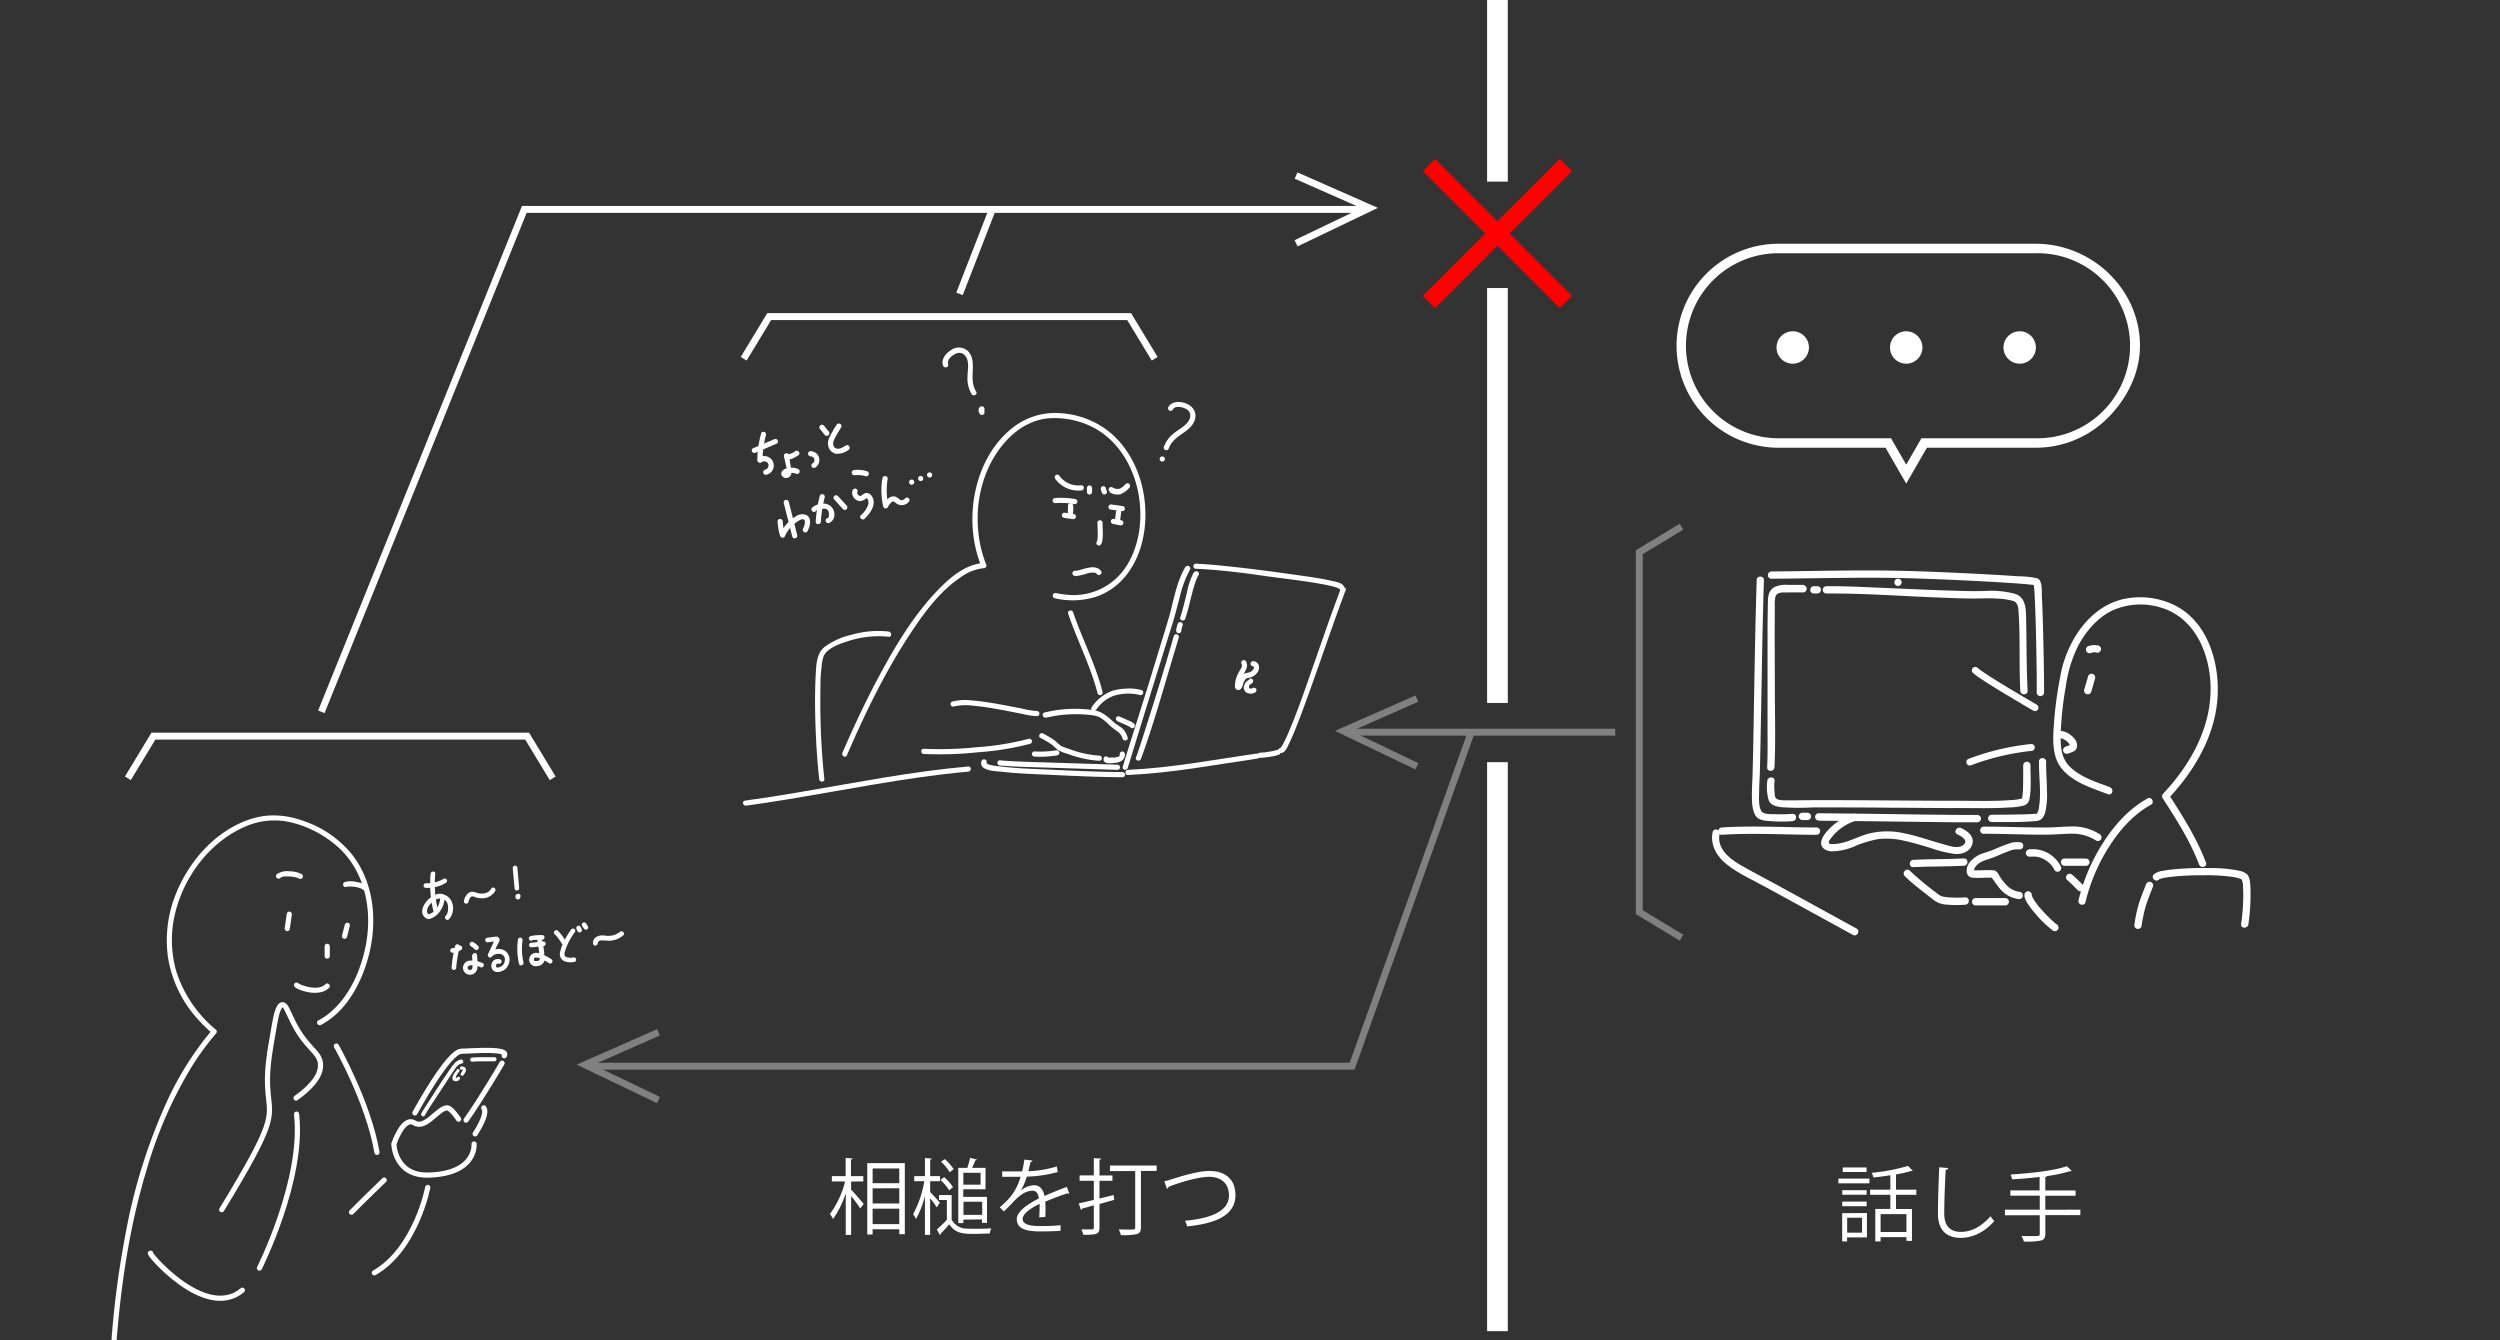 <svg id="aiz_one_way" xmlns="http://www.w3.org/2000/svg" viewBox="0 0 725 388.71"><rect x="0" y="0" width="725" height="388.71" fill="#333333" stroke="none"/><defs><style>.cls-1,.cls-2,.cls-3,.cls-5,.cls-6,.cls-7{fill:none;stroke-miterlimit:10;}.cls-1,.cls-3,.cls-5,.cls-6{stroke:#fff;}.cls-1,.cls-5,.cls-7{stroke-width:2px;}.cls-2{stroke:red;stroke-width:5px;}.cls-3{stroke-width:6px;}.cls-4{fill:#fff;}.cls-5,.cls-6{stroke-linecap:round;}.cls-6{stroke-width:1.5px;}.cls-7{stroke:gray;}</style></defs><polyline class="cls-1" points="37.08 225.71 44.49 213.48 152.87 213.48 160.28 225.71"/><polyline class="cls-1" points="215.67 104.04 223.07 91.81 327.45 91.81 334.86 104.04"/><polyline class="cls-1" points="93.19 206.43 152.05 60.73 394.9 60.73"/><line class="cls-1" x1="278.26" y1="85.22" x2="287.78" y2="60.73"/><polyline class="cls-1" points="375.86 70.55 397.2 60.32 375.86 50.91"/><line class="cls-2" x1="414.4" y1="47.86" x2="454.11" y2="87.57"/><line class="cls-2" x1="454.11" y1="47.86" x2="414.4" y2="87.57"/><line class="cls-3" x1="434.26" y1="203.86" x2="434.26" y2="83.53"/><line class="cls-3" x1="434.26" y1="386.04" x2="434.26" y2="221.03"/><line class="cls-3" x1="434.26" y1="52.67" x2="434.26"/><path class="cls-4" d="M590.37,73.44a26.83,26.83,0,1,1,0,53.65H557.21l-.79,1.38-3.62,6.27-3.62-6.27-.79-1.38H515.24a26.83,26.83,0,0,1,0-53.65h75.13m0-2.75H515.24a29.58,29.58,0,0,0,0,59.15H546.8l6,10.4,6-10.4h31.57a29.49,29.49,0,0,0,20.91-8.66c5.34-5.35,9.31-12.76,9.31-20.93,0-16.33-13.9-29.56-30.22-29.56Z"/><path class="cls-4" d="M519.89,103.4a2.64,2.64,0,1,1,2.64-2.63A2.63,2.63,0,0,1,519.89,103.4Z"/><path class="cls-4" d="M519.89,100.19a.58.58,0,1,1-.57.58.58.58,0,0,1,.57-.58m0-4.12a4.7,4.7,0,1,0,4.7,4.7,4.69,4.69,0,0,0-4.7-4.7Z"/><path class="cls-4" d="M552.8,103.4a2.64,2.64,0,1,1,2.64-2.63A2.63,2.63,0,0,1,552.8,103.4Z"/><path class="cls-4" d="M552.8,100.19a.58.58,0,1,1-.57.58.58.58,0,0,1,.57-.58m0-4.12a4.7,4.7,0,1,0,4.7,4.7,4.7,4.7,0,0,0-4.7-4.7Z"/><path class="cls-4" d="M585.71,103.4a2.64,2.64,0,1,1,2.64-2.63A2.64,2.64,0,0,1,585.71,103.4Z"/><path class="cls-4" d="M585.71,100.19a.58.58,0,1,1-.57.58.57.57,0,0,1,.57-.58m0-4.12a4.7,4.7,0,1,0,4.7,4.7,4.7,4.7,0,0,0-4.7-4.7Z"/><path class="cls-4" d="M246.82,342.65V345c.84.84,3.12,3.48,3.65,4.13l-1,1.32a40.55,40.55,0,0,0-2.64-3.6v11.28h-1.56V346a26.61,26.61,0,0,1-3.7,7.52,8.67,8.67,0,0,0-.88-1.47,27,27,0,0,0,4.39-9.43h-3.84v-1.54h4v-5.28l2,.15c0,.17-.15.26-.46.31v4.82h3.58v1.54Zm4.68-5.35h10.9v20.62h-1.61v-1.44h-7.73V358H251.5Zm9.29,1.56h-7.73v4.27h7.73Zm-7.73,5.76V349h7.73v-4.41Zm0,10.37h7.73v-4.47h-7.73Z"/><path class="cls-4" d="M269.74,345.7c.65.62,2.42,2.57,2.83,3.07l-.91,1.37a29.08,29.08,0,0,0-1.92-2.66v10.63h-1.51V346.83a26.83,26.83,0,0,1-2.59,6.67,6.63,6.63,0,0,0-.84-1.37,30.49,30.49,0,0,0,3.24-9.58h-2.91v-1.48h3.1v-5.24l2,.15c0,.14-.17.26-.48.31v4.78h2.86v1.48h-2.86Zm6.24.86v7.13a5,5,0,0,0,4.37,2.62c.62,0,1.44.05,2.35.05,1.66,0,3.55-.05,4.78-.15a6.83,6.83,0,0,0-.46,1.51c-1.08,0-2.66.1-4.15.1-3.43,0-5.74,0-7.58-2.78-.87,1-1.73,2-2.5,2.73a.41.41,0,0,1-.19.39l-.94-1.59a36.43,36.43,0,0,0,2.93-2.83V348h-2.28v-1.42Zm-2.18-5.18a13.87,13.87,0,0,1,2.57,2.9l-1.13.89a14.51,14.51,0,0,0-2.52-3Zm.21-5.23a14.88,14.88,0,0,1,2.55,2.9l-1.13.89a15.15,15.15,0,0,0-2.52-3.05Zm5.36,17.54v1H277.9v-16h2.62a25.26,25.26,0,0,0,.81-2.91l2,.51c-.07.14-.24.21-.5.24a22.42,22.42,0,0,1-.92,2.16h3.89v6.19h-6.45v2.21h6.88v7.54h-1.46v-1Zm5-13.58h-5v3.45h5Zm.46,8.4h-5.42v3.81h5.42Z"/><path class="cls-4" d="M310.11,346.13a.48.48,0,0,1-.14.05.54.54,0,0,1-.36-.15c-1.83.61-4.49,1.59-6.48,2.45,0,.55.07,1.18.07,1.87s0,1.64-.07,2.57l-1.76.1c.08-.86.12-2,.12-2.91,0-.35,0-.69,0-1-2.71,1.33-4.92,2.93-4.92,4.37s1.66,2.07,5,2.07a54.08,54.08,0,0,0,6-.24l0,1.61c-1.42.14-3.58.19-6.05.19-4.61,0-6.65-1.11-6.65-3.55,0-2.12,2.78-4.16,6.38-6-.14-1.51-.81-2.25-1.77-2.25-1.75,0-3.58,1-5.74,3.38-.67.75-1.61,1.68-2.64,2.62l-1.18-1.18c2.41-2.11,4.66-4.13,6.05-8.86l-1.34,0h-4v-1.56c1.46,0,3.17,0,4.15,0l1.64,0a30.89,30.89,0,0,0,.64-3.43l2.36.28c-.05.24-.24.39-.6.44-.17,1-.39,1.8-.6,2.66a32.8,32.8,0,0,0,8.25-1.39l.29,1.61a36.35,36.35,0,0,1-9,1.34,17.84,17.84,0,0,1-1.73,4.06h0a6.35,6.35,0,0,1,3.86-1.56c1.63,0,2.66,1.17,3,3.12,2-.92,4.56-1.9,6.48-2.64Z"/><path class="cls-4" d="M318.85,347.57c1.34-.34,2.73-.67,4.1-1l.17,1.39c-1.42.41-2.88.82-4.27,1.2V356c0,2-1,2.09-4.69,2.09a7.46,7.46,0,0,0-.55-1.56c1.39,0,2.69,0,3.08,0s.52-.15.52-.56v-6.45l-3.43,1a.4.4,0,0,1-.31.36l-.63-1.9c1.18-.26,2.72-.62,4.37-1v-5.55h-4.13v-1.56h4.13v-5l2.12.12c0,.19-.15.29-.48.33v4.56h3.76v1.56h-3.76ZM335.43,338v1.58h-4.56v16.3c0,1.2-.31,1.7-1.15,2a18.05,18.05,0,0,1-4.68.29,6.79,6.79,0,0,0-.6-1.64c1.1,0,2.13.05,2.93.05,1.7,0,1.84,0,1.84-.67V339.6h-7.32V338Z"/><path class="cls-4" d="M337.66,342.58c.55-.12,1.34-.34,2.47-.7,4.25-1.37,8-2.3,10.68-2.3,4,0,7.47,2,7.47,7,0,5.95-5.88,8.26-14,9.07a8.21,8.21,0,0,0-.63-1.63c7.42-.69,12.75-2.71,12.75-7.34,0-3.77-2.6-5.4-5.76-5.4-3.44,0-9.61,2-11.79,2.92a.67.67,0,0,1-.43.56Z"/><path class="cls-4" d="M533.13,343.17V341.8h9v1.37Zm8.28,8.61v7.06h-5.76V360h-1.42v-8.19Zm-.08-6.62v1.32h-7.08v-1.32Zm-7.08,4.63v-1.32h7.08v1.32Zm7.06-11.23v1.32H534.4v-1.32ZM540,353.15h-4.32v4.32H540Zm15.74-6.65h-5.9v4.11h4.63v9.24h-1.61v-1.08h-7.49V360h-1.53v-9.41h4.36V346.5h-5.88V345h5.88v-4.18c-1.63.26-3.33.48-4.92.65a5.19,5.19,0,0,0-.48-1.35,56.32,56.32,0,0,0,10.54-2l1.34,1.4a.37.37,0,0,1-.23.07.77.77,0,0,1-.25,0,34.84,34.84,0,0,1-4.36,1V345h5.9Zm-2.88,10.78v-5.19h-7.49v5.19Z"/><path class="cls-4" d="M565,338.73c0,.28-.26.45-.74.52-.19,2.79-.43,9.15-.43,12.7s1.77,5.3,4.8,5.3,5.9-1.46,8.64-4.56a9,9,0,0,0,1.08,1.42c-2.81,3.19-6.22,4.87-9.75,4.87-4.37,0-6.6-2.52-6.6-7.05,0-3,.22-10.47.39-13.42Z"/><path class="cls-4" d="M603.3,350.8v1.58H593.15v5.36c0,1.22-.36,1.7-1.22,2a19.19,19.19,0,0,1-5,.29,8.28,8.28,0,0,0-.7-1.61c1.15.05,2.26.05,3.1.05,2,0,2.2,0,2.2-.69v-5.36h-10.1V350.8h10.1v-4.06H583v-1.53h8.49v-3.89c-2.64.31-5.42.55-8,.69a4.87,4.87,0,0,0-.43-1.39c5.81-.38,12.79-1.15,16.34-2.42l1.4,1.37a.56.56,0,0,1-.29.07.7.7,0,0,1-.22,0,41.12,41.12,0,0,1-6.67,1.42c0,.17-.17.24-.48.29v3.89h8.78v1.53h-8.78v4.06Z"/><path class="cls-4" d="M509.44,168.21c-.4,12.64-.6,25.28-.82,37.92-.11,6.3-.2,12.59-.39,18.89-.06,1.95-.21,3.91-.18,5.87,0,1.79.08,3.94,1,5.54s3,1.59,4.54,1.71a42.2,42.2,0,0,0,6.26,0c1.35-.09,1.36-2.21,0-2.12a47.31,47.31,0,0,1-5.19.09c-1,0-3.27.11-3.88-.92-.86-1.46-.65-3.85-.63-5.46,0-2,.16-3.92.21-5.88.29-11.84.45-23.68.68-35.53q.19-10,.5-20.08c0-1.36-2.08-1.36-2.12,0Z"/><path class="cls-4" d="M513.79,167.83c13.94-.09,27.9-.54,41.84-.08,8.84.3,17.7.7,26.53,1.26,1.9.13,3.79.25,5.68.43l1.07.1.61.07.59.1c.22,0,.32.11.09,0l-.49-.63a28.76,28.76,0,0,1,.35,4c.14,2.43.21,4.86.29,7.3.15,5.24.24,10.47.3,15.71,0,1.61,0,3.21,0,4.82a1.07,1.07,0,0,0,2.13,0c0-5.84-.13-11.69-.27-17.53-.09-3.47-.18-6.94-.37-10.4-.07-1.38.27-4.76-1.37-5.27a26,26,0,0,0-5.57-.59c-3.45-.25-6.89-.44-10.34-.63-6.95-.36-13.91-.69-20.87-.89-13.41-.39-26.83,0-40.24.13a1.06,1.06,0,0,0,0,2.12Z"/><path class="cls-4" d="M591.32,221c-.08,4.3.68,8.72,0,13a4.51,4.51,0,0,1-.58,1.89c-.06.07-.11.11-.14.11l-.1,0-.27,0c-1.87.16-3.76.17-5.63.2q-3.5.08-7,.07a1.06,1.06,0,0,0,0,2.12c4.18,0,8.43.1,12.61-.27a2.9,2.9,0,0,0,1.8-.59,3.94,3.94,0,0,0,1.11-2,22.53,22.53,0,0,0,.48-6.56c0-2.69-.27-5.38-.22-8.07a1.06,1.06,0,0,0-2.12,0Z"/><path class="cls-4" d="M522.7,237.81h1.45a1.1,1.1,0,0,0,.75-.31.83.83,0,0,0,.22-.34.73.73,0,0,0,.09-.41,1.06,1.06,0,0,0-.31-.75,1.1,1.1,0,0,0-.75-.31H522.7a1.08,1.08,0,0,0-.75.31.74.74,0,0,0-.22.34.83.83,0,0,0-.1.41,1.11,1.11,0,0,0,.32.75,1.08,1.08,0,0,0,.75.31Z"/><path class="cls-4" d="M527.44,238c13.18.12,26.36.32,39.55.46,2.14,0,4.28,0,6.43,0a1.06,1.06,0,0,0,0-2.12c-11.56,0-23.12-.25-34.68-.38l-11.3-.12a1.06,1.06,0,0,0,0,2.12Z"/><path class="cls-4" d="M537.57,236a16.52,16.52,0,0,0-5.57,3c-1.43,1.17-3.26,2.94-3.77,4.78-.57,2,1.25,3.06,3,3.11a17.56,17.56,0,0,0,6.5-1.41,31,31,0,0,1,7.06-2.16,22.33,22.33,0,0,1,7.51.52c2.49.53,4.91,1.3,7.35,2a35.88,35.88,0,0,0,7.26,1.81c2.14.18,4.57-.74,5.1-3s-1.54-3.71-3.32-4.52c-1.23-.57-2.31,1.26-1.07,1.83s3.49,1.86,1.6,3.19c-1.54,1.09-4.06.1-5.67-.34-3.72-1-7.35-2.34-11.13-3.11a22.34,22.34,0,0,0-10.9.15c-3.31,1-6.55,2.94-10.08,2.92-.5,0-1,.08-1.07-.41s.5-1.11.77-1.46a13.92,13.92,0,0,1,7-4.85c1.3-.4.75-2.45-.56-2Z"/><path class="cls-4" d="M554.85,251.47c4.89-.26,9.8-.14,14.69-.4,1.36-.07,1.37-2.2,0-2.12-4.89.26-9.8.14-14.69.4-1.36.08-1.37,2.2,0,2.12Z"/><path class="cls-4" d="M552.38,254.08a54.59,54.59,0,0,0,4.77,4.08c1.28,1,2.52,2,3.83,3a7,7,0,0,0,3.85,1.2,32.41,32.41,0,0,0,5.12,0c1.35-.09,1.36-2.21,0-2.12a34.66,34.66,0,0,1-4.67,0,9.74,9.74,0,0,1-2.08-.29,4,4,0,0,1-1.32-.78,84.58,84.58,0,0,1-8-6.64c-1-1-2.48.55-1.5,1.5Z"/><path class="cls-4" d="M499.31,242.09c9.14-.6,18.33,0,27.47,0a1.06,1.06,0,0,0,0-2.12c-9.14,0-18.33-.6-27.47,0-1.36.09-1.37,2.22,0,2.12Z"/><path class="cls-4" d="M496.67,241.27c-.82,3.84,1.31,7.28,4.27,9.56,3.4,2.63,7.51,4.45,11.26,6.51l25.14,13.78c1.2.66,2.27-1.17,1.07-1.83L515.46,256.7c-3.66-2-7.38-3.92-11-6-3.08-1.82-6.64-4.8-5.78-8.82.29-1.34-1.76-1.91-2-.57Z"/><path class="cls-4" d="M611.86,228.27c-4-1.5-8.49-2.86-11.6-5.92-2.78-2.73-2.75-6.58-2.63-10.22a94.8,94.8,0,0,1,1.43-12.9,38.31,38.31,0,0,1,3.55-11.84c2.34-4.38,5.8-8.53,10.44-10.55a20,20,0,0,1,14-.52c9.41,3.05,13.61,12.87,14,22.11.49,12.09-5.65,23.15-13.73,31.72a1.08,1.08,0,0,0-.17,1.29c4,6.21,7.94,12.33,10.58,19.26.49,1.26,2.54.71,2-.57-2.71-7.11-6.7-13.38-10.8-19.76l-.16,1.28c7.82-8.3,14-18.87,14.37-30.52.33-9.73-3.21-21-12.48-25.6A22.65,22.65,0,0,0,616,173.69c-5.25,1.12-9.46,4.38-12.64,8.61a32.8,32.8,0,0,0-5.81,13.56,110.22,110.22,0,0,0-1.88,13.66c-.31,4.32-.74,9.55,2.08,13.18,3.24,4.16,8.84,5.83,13.57,7.62,1.28.49,1.83-1.57.56-2Z"/><path class="cls-4" d="M622.33,256.49c-.78,2-1.59,4-2.19,6a42,42,0,0,0-1.15,5.57,1.08,1.08,0,0,0,.74,1.3,1.07,1.07,0,0,0,1.31-.74,42.34,42.34,0,0,1,1.15-5.57c.6-2,1.41-4,2.19-6a1.06,1.06,0,0,0-.74-1.3,1.08,1.08,0,0,0-1.31.74Z"/><path class="cls-4" d="M626.08,255s-.17.06,0,0c.06,0,0,0,.23-.09a9.11,9.11,0,0,1,1.14-.3c1-.2,2.07-.32,3.11-.42,2.9-.28,5.82-.38,8.73-.37a53.39,53.39,0,0,1,8.1.48,11.16,11.16,0,0,1,2.39.58,2.17,2.17,0,0,1,.33.19c-.09-.07-.1-.14,0,0a6.29,6.29,0,0,1,.36,1.6,56,56,0,0,1-.56,11.34c-.14,1.36,2,1.35,2.13,0a60.45,60.45,0,0,0,.57-11.08c-.09-1.12-.18-2.58-1-3.42a5,5,0,0,0-2.29-1,39.73,39.73,0,0,0-8.36-.77,90.64,90.64,0,0,0-9.75.29,38.79,38.79,0,0,0-4.16.54,4.82,4.82,0,0,0-2.43,1c-1,.94.51,2.44,1.5,1.5Z"/><path class="cls-4" d="M622.82,231.53c-5.22,2.88-9.36,7.43-12.6,12.37a55,55,0,0,0-7.44,17.16c-.33,1.33,1.72,1.89,2,.56a53.5,53.5,0,0,1,7-16.32c3.08-4.78,7-9.17,12-11.93,1.2-.66.13-2.5-1.07-1.84Z"/><path class="cls-4" d="M599.46,255.19c1,.84,1.93,1.79,2.85,2.72l.27.27a1.07,1.07,0,0,0,1.5,0,1.09,1.09,0,0,0,0-1.5c-.75-.77-1.51-1.52-2.3-2.26l-.82-.73a1.15,1.15,0,0,0-.75-.31,1.06,1.06,0,0,0-1.06,1.06,1,1,0,0,0,.31.75Z"/><path class="cls-4" d="M587.05,259.53A5,5,0,0,0,588,262a25.12,25.12,0,0,0,2.13,2.82,32.77,32.77,0,0,0,5.25,5.08,1.06,1.06,0,0,0,1.45-.38,1.08,1.08,0,0,0-.38-1.45l-.15-.11c.09.07.09.07,0,0l-.27-.22-.57-.48c-.42-.38-.84-.77-1.24-1.16-.84-.83-1.65-1.69-2.42-2.58a19.61,19.61,0,0,1-1.85-2.42,9.49,9.49,0,0,1-.61-1.07c-.14-.27,0,.08,0-.08l-.06-.19a1.8,1.8,0,0,0-.06-.22c-.07-.17,0,.29,0,0a1.06,1.06,0,0,0-2.12,0Z"/><path class="cls-4" d="M586.16,244.33a6.54,6.54,0,0,0-3.73.36c-1.41.45-2.77,1.07-4.14,1.64-1.16.48-2.33.83-3.52,1.22a8.2,8.2,0,0,0-3.07,2,3.86,3.86,0,0,0-1.31,3.54c.3,1.19,1.06,1.45,2.16,1.49s2.16,0,3.24-.05c.5,0,1,0,1.51,0,.16,0,.33,0,.49,0s0-.09,0,0l.11,0a1.1,1.1,0,0,1-.4-.24c0,.16.6.91.68,1,.26.39.53.78.81,1.16a13.45,13.45,0,0,0,1.66,2,8.41,8.41,0,0,0,4.64,2.26,1.1,1.1,0,0,0,1.31-.74,1.07,1.07,0,0,0-.74-1.3,6.55,6.55,0,0,1-3.58-1.6,16.14,16.14,0,0,1-2.49-3.15,3.64,3.64,0,0,0-1-1.32,2.71,2.71,0,0,0-1.16-.24c-.92-.06-1.86,0-2.78,0a25.64,25.64,0,0,1-2.63,0c-.14,0-.15.06,0,0l-.11,0c-.12-.1.44.23.38.27s-.05-.15-.05-.16a2.37,2.37,0,0,1,.41-1.08c1.36-1.78,3.36-2,5.3-2.76,1.39-.56,2.75-1.19,4.16-1.7a6.34,6.34,0,0,1,3.3-.6,1.06,1.06,0,0,0,.56-2Z"/><path class="cls-4" d="M588.56,248.47a7.52,7.52,0,0,1,1.17-.06c.19,0,.38,0,.58,0l.41.06a7,7,0,0,1,2.06.73,6.59,6.59,0,0,1,1.71,1.26,6.45,6.45,0,0,1,1.29,1.82,1.06,1.06,0,0,0,1.45.38,1.08,1.08,0,0,0,.39-1.45,9.14,9.14,0,0,0-9.06-4.9,1.1,1.1,0,0,0-1.07,1.06,1.07,1.07,0,0,0,1.07,1.06Z"/><path class="cls-4" d="M572.84,262.57h8.78a1.07,1.07,0,0,0,0-2.13h-8.78a1.07,1.07,0,0,0,0,2.13Z"/><path class="cls-4" d="M598.72,251.09h6.18a1.06,1.06,0,1,0,0-2.12h-6.18a1.06,1.06,0,0,0,0,2.12Z"/><path class="cls-4" d="M523.09,169.62c-1.53,0-3.05,0-4.58,0a7.49,7.49,0,0,0-4,.67c-1.46.88-1.78,2.38-1.81,4-.06,2.81-.1,5.63-.11,8.44,0,9.79,0,19.58,0,29.37,0,3.47.06,7-.11,10.42-.07,1.37,2.05,1.37,2.12,0,.36-7.31.12-14.69.11-22,0-8.22-.11-16.46,0-24.68a8.79,8.79,0,0,1,.21-2.95c.51-1.17,2-1.08,3-1.08,1.68,0,3.37-.05,5.05,0a1.07,1.07,0,0,0,0-2.13Z"/><path class="cls-4" d="M512.52,226.46a13.86,13.86,0,0,0,.35,5.44c.5,1.65,2.29,2,3.8,2.19a72.05,72.05,0,0,0,8.94.06c7.63,0,15.26,0,22.9.09,6.32,0,12.65.12,19,.09,5.13,0,10.26.17,15.39-.18a18.45,18.45,0,0,0,3.77-.48,2.44,2.44,0,0,0,1.92-2.26c.54-3,.22-6.36.26-9.45a1.06,1.06,0,0,0-2.12,0c0,2.47,0,4.95-.07,7.41a19.68,19.68,0,0,1-.28,2.18c0,.15.13,0,0,0l-.27.08a14.84,14.84,0,0,1-2.82.39c-5,.38-10.12.21-15.18.2-12.69,0-25.39-.17-38.09-.18-3.14,0-6.29,0-9.43.06-.87,0-1.74,0-2.61,0s-2.19,0-2.85-.51c-.48-.38-.46-1.36-.51-2a14.79,14.79,0,0,1,0-3.12c.16-1.36-2-1.35-2.12,0Z"/><path class="cls-4" d="M526,172.11h1a.7.7,0,0,0,.4-.09.72.72,0,0,0,.35-.22.87.87,0,0,0,.22-.34.91.91,0,0,0,.09-.41l0-.28a1.11,1.11,0,0,0-.27-.47l-.22-.16a1,1,0,0,0-.53-.15h-1a1,1,0,0,0-.41.09.87.87,0,0,0-.34.22,1.16,1.16,0,0,0-.31.75l0,.29a1,1,0,0,0,.28.46l.21.17a1,1,0,0,0,.54.14Z"/><path class="cls-4" d="M529.6,172.12c10.43-.09,20.89.7,31.31,1.11,4.54.18,9.1.41,13.65.32a47,47,0,0,1,5.31.08,18.85,18.85,0,0,1,4,.66c1.32.43,1.44,2,1.52,3.2.51,7.59.11,15.23.49,22.83.07,1.36,2.2,1.37,2.13,0-.36-7-.27-14.14-.44-21.2-.06-2.77-.19-6.07-3.34-6.94a26.18,26.18,0,0,0-7.83-.83c-4,.18-7.92,0-11.88-.11-6.1-.21-12.19-.49-18.28-.75-5.52-.23-11.06-.54-16.59-.49a1.06,1.06,0,0,0,0,2.12Z"/><path class="cls-4" d="M550.42,169.93a1.06,1.06,0,0,0,0-2.12,1.06,1.06,0,0,0,0,2.12Z"/><path class="cls-4" d="M575.31,241.79c5.82,0,11.64.28,17.47.27,2.7,0,5.38-.24,8.08-.3a12.74,12.74,0,0,1,7,2,1.06,1.06,0,0,0,1.07-1.83,14.54,14.54,0,0,0-7-2.24c-2.82-.08-5.67.28-8.49.29-6.05,0-12.09-.25-18.13-.26a1.06,1.06,0,0,0,0,2.12Z"/><path class="cls-4" d="M605.53,196.21,604.42,200a1.06,1.06,0,0,0,2.05.57l1.11-3.83a1.06,1.06,0,1,0-2.05-.57Z"/><path class="cls-4" d="M597.39,214.09h.27c.11,0-.15,0-.14,0s.28,0,.41.09l.35.12c.18.07-.19-.09,0,0l.2.1a5.27,5.27,0,0,1,.72.43l.07.06-.09-.07.15.12c.11.1.22.19.32.3a3.07,3.07,0,0,1,.25.26l.11.13-.08-.1a.24.24,0,0,0,.06.08l.18.29a.54.54,0,0,0,.07.13c0,.08-.08-.14-.06-.14l0,.08a1.82,1.82,0,0,0,.07.25s0-.29,0-.11v.17c0,.16,0-.14,0-.13a.61.61,0,0,1,0,.13s.15-.26,0-.1.17-.21.07-.09,0,0-.05.05.19-.12.12-.09l-.15.09-.07,0,.12-.05c-.12,0-.23.08-.35.12-.29.09-.58.18-.87.3a1.18,1.18,0,0,0-.63.49,1.06,1.06,0,0,0,1.2,1.56,14,14,0,0,0,1.77-.67,1.89,1.89,0,0,0,.73-.78,2.38,2.38,0,0,0,.16-1.44,3.59,3.59,0,0,0-.91-1.68,6.38,6.38,0,0,0-1.61-1.32,5,5,0,0,0-2.4-.71,1.07,1.07,0,0,0-1.06,1.06,1.09,1.09,0,0,0,1.06,1.06Z"/><path class="cls-4" d="M606.26,189.39a4,4,0,0,1,.83-.2l-.28,0a4.7,4.7,0,0,1,1.06,0l-.28,0,.36.07a1.12,1.12,0,0,0,.82-.11,1.1,1.1,0,0,0,.49-.63,1.07,1.07,0,0,0-.74-1.31,5.2,5.2,0,0,0-2.82.14,1.16,1.16,0,0,0-.64.49,1.07,1.07,0,0,0-.1.82,1.05,1.05,0,0,0,.48.63,1.08,1.08,0,0,0,.82.11Z"/><path class="cls-5" d="M590.16,205.22s-15.45-8.91-17.33-10.82"/><path class="cls-5" d="M571.24,221a71.12,71.12,0,0,1,17.85-4.24"/><path class="cls-4" d="M318.27,151.62c0,1,.07,2,.07,3a14.81,14.81,0,0,1-.07,1.63,1.1,1.1,0,0,1,0,.18c0-.19,0,0,0,0s0,.21-.07.32-.06.17-.08.26.08-.14,0,0a1.05,1.05,0,0,0-.07.11.76.76,0,0,0,.27,1,.77.77,0,0,0,1-.27,3.51,3.51,0,0,0,.4-1.42,13.57,13.57,0,0,0,.09-1.69c0-1-.07-2.08-.07-3.12a.75.75,0,0,0-1.5,0Z"/><path class="cls-4" d="M311.74,167.09a16.19,16.19,0,0,0,3.62-.81,5.24,5.24,0,0,1,1.7-.23h.25l.22.06s.22.08.09,0a2,2,0,0,1,.32.18c-.11-.07.07.07.07.07a1.29,1.29,0,0,1,.16.17.75.75,0,0,0,1.06,0,.76.76,0,0,0,0-1.06c-1-1.13-2.52-1.06-3.83-.78-.68.14-1.34.35-2,.54-.3.08-.61.17-.93.23l-.23.05s-.24,0-.09,0l-.4,0a.75.75,0,0,0,0,1.5Z"/><path class="cls-4" d="M343.78,164.41c-2.68,4.43-3.43,10-4.87,14.9-1.22,4.16-2.54,8.3-3.79,12.46-2.14,7.1-4.39,14.16-6.61,21.24-1,3.1-1.95,6.19-2.9,9.3-.29.92,1.16,1.32,1.44.4q6.17-20.15,12.47-40.25c1-3,1.75-6.12,2.59-9.19a31.93,31.93,0,0,1,3-8.11.75.75,0,0,0-1.29-.75Z"/><path class="cls-4" d="M346.83,164.94c6.45.29,12.91,1.07,19.3,2,5.61.79,11.25,1.38,16.83,2.38,1.27.23,2.53.47,3.77.8a9.27,9.27,0,0,1,1.26.41c.62.27.27.36.36-.2-.15.94,1.3,1.35,1.44.39.25-1.6-2.41-2-3.49-2.25-2.92-.69-5.92-1.11-8.89-1.53-6.13-.87-12.27-1.72-18.42-2.4-4-.44-8.1-.89-12.16-1.07-1,0-1,1.46,0,1.5Z"/><path class="cls-4" d="M388.82,170.76c-2.74,7.17-5.2,14.45-7.75,21.69-2.38,6.79-4.68,13.65-7.52,20.26A34.47,34.47,0,0,1,372,215.9c-.15.26-.41.69-.52.84-.31.37-.27.1.14.18-.95-.19-1.35,1.26-.4,1.45,1.37.28,2.2-1.89,2.65-2.82,1.28-2.63,2.32-5.39,3.36-8.12,3-8,5.75-16,8.58-24.05,1.44-4.08,2.88-8.17,4.43-12.22.34-.9-1.11-1.29-1.45-.4Z"/><path class="cls-4" d="M284.66,220.71c-1,2.91,4.31,2.92,5.94,3.11,3.75.45,7.52.58,11.29.76,7.88.36,15.75.77,23.64.82a.75.75,0,0,0,0-1.5c-6.93-.05-13.85-.37-20.76-.69-3.17-.15-6.35-.25-9.52-.46-1.7-.12-3.39-.27-5.07-.48-.47-.06-4.35-.32-4.07-1.17s-1.15-1.31-1.45-.39Z"/><path class="cls-4" d="M327.12,224.75c12.67-.56,25.07-2.95,37.59-4.77,1-.14.55-1.58-.4-1.44-12.39,1.79-24.65,4.15-37.19,4.71-1,.05-1,1.55,0,1.5Z"/><path class="cls-4" d="M317.88,205.85a10.57,10.57,0,0,1,5.25-4.12,14.21,14.21,0,0,1,7.46-.17.75.75,0,0,0,.4-1.45,13.17,13.17,0,0,0-4.24-.42,16.72,16.72,0,0,0-4.22.65,12.44,12.44,0,0,0-5.94,4.75c-.57.79.73,1.54,1.29.76Z"/><path class="cls-4" d="M323.93,209.1c.89.4,1.8.77,2.69,1.18a8.22,8.22,0,0,1,.84.42,2.29,2.29,0,0,1,.29.18c.13.08-.15-.14,0,0a.81.81,0,0,1,.1.09.75.75,0,0,0,1.06,0,.77.77,0,0,0,0-1.06,4.42,4.42,0,0,0-1.47-.89c-.9-.42-1.82-.8-2.74-1.2a.76.76,0,0,0-1,.27.75.75,0,0,0,.27,1Z"/><path class="cls-4" d="M276.6,204.89a15.06,15.06,0,0,1,5.52-.24c2.55.21,5.07.63,7.58,1.08,2.28.41,4.54.87,6.81,1.31a23.75,23.75,0,0,0,4.18.65.75.75,0,0,0,0-1.5,24.82,24.82,0,0,1-4.35-.71c-2.37-.46-4.73-.94-7.11-1.35s-4.9-.81-7.37-1a15.61,15.61,0,0,0-5.66.31c-.92.29-.53,1.73.4,1.45Z"/><path class="cls-4" d="M303.39,208.13a36.75,36.75,0,0,1,13-.75,8.68,8.68,0,0,1,2.4.58,12.42,12.42,0,0,1,3,2.42,29.92,29.92,0,0,0,2.46,1.86,4,4,0,0,1,1.31,2c.33.89,1.78.5,1.44-.4a6.23,6.23,0,0,0-1.27-2.38c-.73-.72-1.7-1.17-2.48-1.84-1.91-1.63-3.4-3.22-6-3.66a37.05,37.05,0,0,0-14.34.67c-.93.23-.54,1.67.4,1.45Z"/><path class="cls-4" d="M320,220.66a2,2,0,0,0,1.66.69,10.87,10.87,0,0,0,1.89-.15,4.08,4.08,0,0,0,1.67-.52,2.17,2.17,0,0,0,1-2,.75.75,0,0,0-1.5,0v.22c0,.09,0,.09,0,0s0,.07,0,.1-.08.2,0,.1-.06.1-.07.12.09-.08,0,0l-.12.11c.11-.11,0,0,0,0l-.14.08c-.07,0-.15.07,0,0a.58.58,0,0,1-.17.06,2.42,2.42,0,0,1-.36.1c-.2,0-.4.08-.6.11s.17,0,0,0l-.17,0-.36,0a6.79,6.79,0,0,1-.78,0h-.34a.77.77,0,0,1-.15,0s.18,0,0,0l-.25-.07c.13.05.15.06.09,0s0,0,0,0-.11-.18.09.11a.76.76,0,0,0-1-.27.75.75,0,0,0-.27,1Z"/><path class="cls-4" d="M301.76,214a32.91,32.91,0,0,1,3,1.75c.76.52,1.35,1.26,2.1,1.77a12.18,12.18,0,0,0,2.93,1.16,31.31,31.31,0,0,0,9,1.95.75.75,0,0,0,0-1.5,30,30,0,0,1-8.64-1.9c-.57-.18-1.15-.38-1.71-.6-.18-.07-.36-.14-.54-.23s-.42-.25-.25-.12c-.79-.6-1.45-1.34-2.29-1.9a31.54,31.54,0,0,0-2.87-1.67c-.85-.46-1.61.83-.76,1.29Z"/><path class="cls-4" d="M267.91,218.65a104.21,104.21,0,0,0,15.6-.48,83.31,83.31,0,0,0,15.21-2.46.75.75,0,0,0-.4-1.45,81.15,81.15,0,0,1-15.18,2.44,102,102,0,0,1-15.23.45c-1-.05-1,1.45,0,1.5Z"/><path class="cls-4" d="M257.7,183.14a28.49,28.49,0,0,0-11,1,20.74,20.74,0,0,0-7.7,3.58c-2.29,1.9-2.32,5.55-2.46,8.28-.24,4.63-.2,9.29-.06,13.92.16,5.34.52,10.68,1.08,16,.1,1,1.6,1,1.5,0a210.42,210.42,0,0,1-1.14-25.6c0-2,0-4.11.26-6.15.14-1.39.25-3.55,1.17-4.7,1.5-1.89,4.49-2.87,6.68-3.56a27.74,27.74,0,0,1,11.69-1.24c.95.12.94-1.39,0-1.5Z"/><path class="cls-4" d="M275,105.67c-.52-1.43,1.28-2.82,2.47-3.21,1.56-.52,2.72.58,3.09,2,.42,1.69,0,3.51,0,5.22a8.78,8.78,0,0,0,1.22,4.62c.52.81,1.82.06,1.3-.76-1.11-1.73-1.09-3.81-1-5.79s.2-4.1-1.18-5.73a3.82,3.82,0,0,0-4.95-.58c-1.53.88-3.14,2.71-2.46,4.59.33.9,1.78.51,1.45-.4Z"/><path class="cls-4" d="M284,119.11a.89.89,0,0,0,.31.3l.18.08h0l.21,0h0a.92.92,0,0,0,.43-.11,1,1,0,0,0,.26-.23.59.59,0,0,0,.11-.19.94.94,0,0,1,0-.1s0-.16,0-.21a.6.6,0,0,0,0-.12.59.59,0,0,0-.09-.31v0l-.12-.15h0l-.15-.12a.78.78,0,0,0-.21-.09h0a.8.8,0,0,0-.46,0,.83.83,0,0,0-.37.22,1.06,1.06,0,0,0-.27.5,1.8,1.8,0,0,0,0,.8,1.93,1.93,0,0,0,.15.4,1.48,1.48,0,0,0,.25.35.63.63,0,0,0,.24.16.73.73,0,0,0,.58,0,.63.63,0,0,0,.24-.16.75.75,0,0,0,.22-.53l0-.2a.73.73,0,0,0-.19-.33l0,0,.12.15a1.18,1.18,0,0,1-.11-.19l.08.18a.62.62,0,0,1-.07-.23l0,.19a1,1,0,0,1,0-.24l0,.2a.79.79,0,0,1,.06-.22l-.08.18,0-.06-.12.15h0l-.15.12,0,0-.18.08h0l-.2,0h0l-.2,0h0l-.17-.07h0l-.15-.12s0,0,0,0l-.12-.15a0,0,0,0,1,0,0l-.07-.18h0l0-.19v0l0-.2v0l.07-.18a0,0,0,0,1,0,0l.12-.16,0,0,.15-.11h0l.18-.07h0l.2,0h0l.2,0h0l.18.08,0,0,.16.12h0l.12.15h0a.48.48,0,0,0-.19-.21.62.62,0,0,0-.25-.14.61.61,0,0,0-.3,0,.55.55,0,0,0-.28.09.74.74,0,0,0-.27,1Z"/><path class="cls-4" d="M330.88,220.08c3.52-9.59,6.27-19.52,9.21-29.3.59-2,1.19-3.93,1.75-5.9a.75.75,0,0,0-1.45-.4c-2.8,9.85-5.88,19.64-9,29.39-.63,1.94-1.24,3.89-1.95,5.81-.33.9,1.12,1.3,1.45.4Z"/><path class="cls-4" d="M346.19,166a21.24,21.24,0,0,0-2,5.93c-.61,2.37-1.13,4.77-1.91,7.09-.31.92,1.14,1.31,1.45.4.76-2.26,1.27-4.61,1.86-6.91.3-1.15.6-2.3,1-3.42a9.7,9.7,0,0,1,1-2.33c.52-.82-.78-1.57-1.29-.76Z"/><path class="cls-4" d="M290,222c4.86.41,9.77.48,14.64.64,6.48.22,12.95.41,19.42.62a.75.75,0,0,0,0-1.5c-6.47-.21-12.94-.4-19.42-.62-4.87-.16-9.78-.23-14.64-.64-1-.08-1,1.42,0,1.5Z"/><path class="cls-4" d="M341.54,180.94a7.47,7.47,0,0,0-.34,1.14,3.59,3.59,0,0,0-.11.8.81.81,0,0,0,.22.53.75.75,0,0,0,.53.22.76.76,0,0,0,.75-.75,2.83,2.83,0,0,1,0-.29l0,.2a7.4,7.4,0,0,1,.39-1.45.78.78,0,0,0-.07-.58.77.77,0,0,0-1-.27.81.81,0,0,0-.34.45Z"/><path class="cls-4" d="M370.4,217.45a11.67,11.67,0,0,1-2.1.5,17.75,17.75,0,0,1-2.87.32.78.78,0,0,0-.75.75.75.75,0,0,0,.75.75,22.73,22.73,0,0,0,3.19-.36,10.82,10.82,0,0,0,2.18-.52.76.76,0,0,0,.52-.92.75.75,0,0,0-.92-.52Z"/><path class="cls-4" d="M300,219.41a29.7,29.7,0,0,0,6.66-.37.76.76,0,0,0,.53-.92.77.77,0,0,0-.93-.53,27.32,27.32,0,0,1-6.26.32.76.76,0,0,0-.75.75.78.78,0,0,0,.75.75Z"/><path class="cls-4" d="M360.06,192.54c.29.53-.08,1.16-.35,1.62a13,13,0,0,0-1,1.92,8.3,8.3,0,0,0-.54,2.14c-.09.67-.14,1.61.67,1.86s1.32-.57,1.54-1.26a5.25,5.25,0,0,1,.73-1.76c.41-.51,1-.43,1.54-.6a3.71,3.71,0,0,0,1.75-1.14,2.48,2.48,0,0,0,.68-2.25,1.78,1.78,0,0,0-1.66-1.34.75.75,0,0,0,0,1.5.33.33,0,0,1,.24.33,1.25,1.25,0,0,1-.32.7,2.71,2.71,0,0,1-.79.64,4.86,4.86,0,0,1-1.14.27,2.84,2.84,0,0,0-1.78,1.4,7.52,7.52,0,0,0-.5,1.21c-.06.19-.11.38-.17.58s-.07.21-.11.31c-.15.38.08-.32.51,0l.27.27c-.09-.11,0,.06,0-.1a2.12,2.12,0,0,1,0-.44,6.81,6.81,0,0,1,.2-1,7.59,7.59,0,0,1,.73-1.77c.69-1.19,1.54-2.45.78-3.83-.46-.85-1.76-.1-1.29.75Z"/><path class="cls-4" d="M362.37,197.05a2.91,2.91,0,0,0-1.65,2,1.89,1.89,0,0,0,.28,1.33,1.73,1.73,0,0,0,.63.54,2.44,2.44,0,0,0,.84.23,2.29,2.29,0,0,0,1.55-.36.77.77,0,0,0,.27-1,.76.76,0,0,0-1-.26l-.15.09-.05,0c-.06,0,0,0,.07,0l-.16.06-.13,0h-.3l-.13,0-.08,0q-.12,0,.06,0l-.12-.07c-.06,0,0,0,.05,0l-.06-.06c-.06-.06-.06-.13,0,0l-.07-.11c-.08-.15.05.16,0,0l0-.13c0-.17,0,.18,0,0v-.12c0-.07.05-.22,0,0l0-.11s0-.1,0-.15-.08.16,0,0a2.07,2.07,0,0,0,.15-.25c-.09.18-.05.08,0,0a.69.69,0,0,1,.11-.13l.1-.08s.21-.14,0,0c.17-.11.33-.23.51-.33a.75.75,0,0,0-.76-1.29Z"/><path class="cls-4" d="M280.79,222.28c-16.88,1.49-33.51,4.86-50.2,7.66-4.85.82-9.72,1.59-14.59,2.25-.95.13-.55,1.58.4,1.45,16.76-2.3,33.33-5.8,50.09-8.19,4.75-.67,9.52-1.25,14.3-1.67,1-.08,1-1.58,0-1.5Z"/><path class="cls-4" d="M305.94,138.76a8.29,8.29,0,0,0,7.64,3.47.78.78,0,0,0,.75-.75.75.75,0,0,0-.75-.75,6.78,6.78,0,0,1-6.34-2.73.78.78,0,0,0-1-.27.77.77,0,0,0-.27,1Z"/><path class="cls-4" d="M321.82,142.75a4,4,0,0,0,3.08.59,6.63,6.63,0,0,0,2.61-1.9.78.78,0,0,0,0-1.07.76.76,0,0,0-1.06,0,12,12,0,0,1-1.1,1c-.17.14.11-.08-.06,0l-.1.07a2.2,2.2,0,0,1-.25.17l-.25.13s-.19.06,0,0l-.12,0-.26.06c-.1,0,0,.05,0,0s-.1,0-.13,0h-.4c.09,0,.09,0,0,0a5.26,5.26,0,0,1-.6-.18l-.05,0-.17-.08-.38-.21a.77.77,0,0,0-1,.27.78.78,0,0,0,.27,1Z"/><path class="cls-4" d="M305.8,173.48a22.82,22.82,0,0,0,12.48-.56,19.16,19.16,0,0,0,8.58-6.42c4.68-6.14,6-14.45,5-22-1.07-7.92-4.89-15.62-11.53-20.29a25.09,25.09,0,0,0-12.07-4.32,19.89,19.89,0,0,0-14.77,4.3c-10,8-13.34,22.81-10.54,34.87a35.93,35.93,0,0,0,1.63,5.16l.72-.95c-5.39.32-10,4.38-13.55,8.09-6.84,7.16-12.06,15.89-16.73,24.56-3.92,7.29-7.43,14.79-10.72,22.38-.38.87.91,1.64,1.29.75,5.19-12,10.89-23.84,18.05-34.76,4.05-6.19,8.74-12.74,15-16.91a13.68,13.68,0,0,1,6.67-2.61c.43,0,.91-.47.72-.95-4.61-11.57-2.93-26.16,5.47-35.65,3.53-4,8.36-6.86,13.79-6.92a24.73,24.73,0,0,1,12.1,2.89c6.73,3.69,10.93,10.59,12.54,17.95,1.53,7,.88,14.93-2.76,21.25a18.18,18.18,0,0,1-17.62,9.14,26.55,26.55,0,0,1-3.32-.48c-.94-.2-1.34,1.25-.4,1.44Z"/><path class="cls-4" d="M319.26,141.91a4.91,4.91,0,0,0,.37,1.12.55.55,0,0,0,.19.21.66.66,0,0,0,.26.14.61.61,0,0,0,.3,0,.49.49,0,0,0,.28-.09.74.74,0,0,0,.34-.45l0-.2a.79.79,0,0,0-.1-.37l0,0,.08.18a3.58,3.58,0,0,1-.29-.91.55.55,0,0,0-.13-.25.8.8,0,0,0-.21-.2.57.57,0,0,0-.28-.08.51.51,0,0,0-.3,0,.77.77,0,0,0-.45.34l-.07.18a.68.68,0,0,0,0,.4Z"/><path class="cls-4" d="M315.2,141.53l0,1.14a.77.77,0,0,0,.22.53.75.75,0,0,0,.53.22.75.75,0,0,0,.75-.75l0-1.14a.74.74,0,0,0-.21-.53.76.76,0,0,0-1.07,0,.85.85,0,0,0-.22.53Z"/><path class="cls-4" d="M309.68,146.66a9,9,0,0,1,0,1.56l0,.31c0,.1,0-.18,0-.09a.22.22,0,0,0,0,.08l0,.16c0,.19-.08.38-.13.57a.75.75,0,0,0,1.45.4,8.61,8.61,0,0,0,.21-3,.79.79,0,0,0-.22-.53.75.75,0,0,0-1.28.53Z"/><path class="cls-4" d="M323.63,148.53c-.08.67-.16,1.34-.25,2l0-.2a2.51,2.51,0,0,0,0,.27.83.83,0,0,0,.07.58.76.76,0,0,0,.45.34.74.74,0,0,0,.58-.07.75.75,0,0,0,.35-.45c.11-.83.21-1.66.31-2.48a.75.75,0,0,0-.75-.75.73.73,0,0,0-.53.22.79.79,0,0,0-.22.53Z"/><path class="cls-4" d="M306,145.92a22.42,22.42,0,0,1,5.49.26.78.78,0,0,0,.93-.52.76.76,0,0,0-.53-.92,23.72,23.72,0,0,0-5.89-.32.78.78,0,0,0-.75.75.76.76,0,0,0,.75.75Z"/><path class="cls-4" d="M308.47,150.17l2.58.36a.78.78,0,0,0,.58-.08A.75.75,0,0,0,312,150a.78.78,0,0,0-.08-.58.73.73,0,0,0-.44-.35l-2.59-.36a.81.81,0,0,0-.57.08.75.75,0,0,0-.35.45.76.76,0,0,0,.08.57.72.72,0,0,0,.45.35Z"/><path class="cls-4" d="M322,147.76l3.25.46a.83.83,0,0,0,.58-.08.75.75,0,0,0,.35-.45.76.76,0,0,0-.53-.92l-3.25-.46a.89.89,0,0,0-.58.08.74.74,0,0,0-.34.45.74.74,0,0,0,.52.92Z"/><path class="cls-4" d="M322.69,151.93l2.14.41a.82.82,0,0,0,.58-.07.75.75,0,0,0,.35-.45.76.76,0,0,0-.53-.92l-2.14-.41a.84.84,0,0,0-.58.07.77.77,0,0,0-.34.45.76.76,0,0,0,.52.92Z"/><path class="cls-4" d="M340.12,118.73c.71-1.19,2.79-.7,3.76-.17a2.27,2.27,0,0,1,1.3,1.68,3.11,3.11,0,0,1-.75,2.22c-1.05,1.33-2.68,2.12-4,3.18a8.75,8.75,0,0,0-2.92,4c-.31.91,1.14,1.31,1.44.4.65-1.93,2.36-3.22,4-4.34s3.47-2.54,3.72-4.75c.23-2-1.27-3.51-3.1-4.08-1.61-.52-3.77-.46-4.74,1.15a.75.75,0,0,0,1.3.76Z"/><path class="cls-4" d="M319.74,200.64c-2-7.94-5.91-15.34-8.53-23.08-.31-.91-1.76-.52-1.45.4,2.63,7.74,6.49,15.14,8.53,23.08a.75.75,0,0,0,1.45-.4Z"/><path class="cls-4" d="M219.11,131.3l6.14-2.65a.76.76,0,0,0,.27-1,.78.78,0,0,0-1-.27L218.36,130a.76.76,0,0,0-.27,1,.77.77,0,0,0,1,.27Z"/><path class="cls-4" d="M220.71,125.77a30.7,30.7,0,0,0-1.09,7.69c0,.52.67,1,1.13.65a1.37,1.37,0,0,1,2,.27,1.32,1.32,0,0,1-.87,1.84.75.75,0,0,0,.4,1.45,2.74,2.74,0,1,0-2.27-4.86l1.12.65a29.11,29.11,0,0,1,1-7.3.75.75,0,0,0-1.45-.39Z"/><path class="cls-4" d="M228.57,133.35a8,8,0,0,0,2.88-1.27.79.79,0,0,0,.35-.45.75.75,0,0,0-.08-.57.74.74,0,0,0-1-.27,8,8,0,0,1-1.27.72l-.09,0c.11-.05.12-.06,0,0l-.18.06-.31.11a6.05,6.05,0,0,1-.73.2.75.75,0,0,0-.52.92.76.76,0,0,0,.92.53Z"/><path class="cls-4" d="M227.35,132.38l.69,3c.06.25.11.49.17.73a3.31,3.31,0,0,1,.11.61,2.17,2.17,0,0,1,0,.26.37.37,0,0,1-.05.21s0,0,0,.05l0-.06c-.06.06-.05.05,0,0s-.06,0,0,0-.24,0-.13,0,.06,0,0,0-.07,0,0,0c-.07,0-.07,0,0,0q-.1-.06,0,0l0,.06,0,.06a.33.33,0,0,1,0,.14c0,.07,0,.07,0,0s0,.06,0,0h0a1.71,1.71,0,0,1,.23-.13c-.07,0-.06,0,0,0l.18-.06a3.58,3.58,0,0,1,2.41.17.74.74,0,0,0,.92-.52.77.77,0,0,0-.52-.92,4.94,4.94,0,0,0-3-.23c-.91.21-2.08.89-1.73,2a1.45,1.45,0,0,0,2.19.6c1-.65.73-1.91.51-2.87L228.8,132a.75.75,0,0,0-1.45.39Z"/><path class="cls-4" d="M235.14,132.36h0s.09,0,.11,0a2.58,2.58,0,0,0,.26.08c-.06,0-.13-.06,0,0l.11.06.13.08c.11.07-.09-.08,0,0l.19.18.08.09c.06.07-.08-.13,0,0a1.71,1.71,0,0,1,.13.23c0,.08-.05-.16,0,0s0,.1,0,.14l0,.12c0,.13,0,0,0,0a2.26,2.26,0,0,0,0,.26.57.57,0,0,0,0,.13c0-.12,0-.14,0-.08a.64.64,0,0,0,0,.07,2,2,0,0,1-.06.23c-.05.16.07-.15,0,0L236,134c0,.08-.1.15-.14.22s.08-.1,0,0l-.09.09s-.08.06-.1.1l.07-.06-.08,0a.76.76,0,0,0-.27,1,.77.77,0,0,0,1,.27,2.59,2.59,0,0,0-1.31-4.79.76.76,0,0,0-.75.75.78.78,0,0,0,.75.75Z"/><path class="cls-4" d="M237.82,124.45l1.4,1.73a.75.75,0,0,0,.53.22.77.77,0,0,0,.53-.22.75.75,0,0,0,.22-.53l0-.2a.69.69,0,0,0-.19-.33l-1.4-1.73a.73.73,0,0,0-.53-.22.75.75,0,0,0-.75.75l0,.2a.78.78,0,0,0,.19.33Z"/><path class="cls-4" d="M242.61,123.15a35.66,35.66,0,0,0-2.14,3.81,3.72,3.72,0,0,0-.25,2.48,2.82,2.82,0,0,0,2.16,2.13,5.39,5.39,0,0,0,3.67-1.08c.82-.5.06-1.8-.76-1.29s-2,1.27-2.94.79a1.42,1.42,0,0,1-.7-1,2.47,2.47,0,0,1,0-.61,1.5,1.5,0,0,1,0-.2c0,.08,0,.08,0,0s0-.13.05-.2l.09-.23c0-.08,0-.08,0,0l.06-.13a4.59,4.59,0,0,1,.24-.5c.21-.42.44-.84.68-1.24.37-.66.77-1.3,1.16-1.94.5-.83-.8-1.58-1.3-.76Z"/><path class="cls-4" d="M227.29,145.91l2.47,9.69c.23.93,1.68.53,1.44-.4l-2.46-9.69a.75.75,0,0,0-1.45.4Z"/><path class="cls-4" d="M225.5,151.25a16.56,16.56,0,0,0,.72,4.14c.17.56,1.09.81,1.37.18a9.87,9.87,0,0,1,4.12-4.61c.37-.21.92-.52,1.35-.32l.15.09c-.1-.08.15.18.06.06a.67.67,0,0,1,.15.39c0-.11,0,.13,0,.13s0,.23,0,.34a3.21,3.21,0,0,1-.1.53,5.58,5.58,0,0,1-.44,1.11c-.44.85.85,1.61,1.3.75.71-1.36,1.39-3.77-.35-4.69a3.21,3.21,0,0,0-3.22.52,11.19,11.19,0,0,0-2.39,2,10.81,10.81,0,0,0-1.92,2.94l1.37.18a14.84,14.84,0,0,1-.67-3.74c0-1-1.54-1-1.5,0Z"/><path class="cls-4" d="M236.56,148.16c-.12.09,0,0,.07-.06l.19-.12.45-.25.12,0s-.11,0,0,0l.21-.08a4.5,4.5,0,0,1,.49-.14l.13,0s.12,0,0,0,0,0,.06,0H239s-.13,0,0,0l.21,0,.23.07.09,0c.08,0-.11-.06,0,0l.38.22c.11.07,0,0,0,0l.07.06.13.13s.14.15.06.07,0,.05,0,.08a.86.86,0,0,1,.1.16l0,.06c.07.12,0,0,0,0a1.35,1.35,0,0,0,.11.32,1.16,1.16,0,0,1,0,.18.2.2,0,0,1,0,.07c0,.1,0-.17,0,0s0,.22,0,.33,0,.15,0,.19v-.09a.52.52,0,0,0,0,.11c0,.06,0,.12,0,.18s-.09.24,0,.12,0,.06,0,.09-.1.14-.1.17l.05-.06-.07.08-.13.12c-.09.09,0,0,0,0s-.08.06-.1.07-.25.12-.05,0a.77.77,0,0,0-.52.93.76.76,0,0,0,.92.52,2.51,2.51,0,0,0,1.45-1.52,3.14,3.14,0,0,0,0-1.94,3,3,0,0,0-1.25-1.68,3.62,3.62,0,0,0-2.36-.5,5.28,5.28,0,0,0-2.68,1.14.75.75,0,0,0,0,1.06.77.77,0,0,0,1.06,0Z"/><path class="cls-4" d="M237.74,143.79a38.39,38.39,0,0,0-1.18,7.46c-.05,1,1.45,1,1.5,0a37.36,37.36,0,0,1,1.12-7.06.75.75,0,0,0-1.44-.4Z"/><path class="cls-4" d="M242,144.91l2.46,2.75a.76.76,0,0,0,1.06,0,.77.77,0,0,0,0-1.06L243,143.85a.75.75,0,0,0-1.06,0,.76.76,0,0,0,0,1.06Z"/><path class="cls-4" d="M247.75,137.81a8.26,8.26,0,0,1,1.72,0l.23,0h.06l.41.08a6.24,6.24,0,0,1,.85.22.75.75,0,0,0,.92-.53.76.76,0,0,0-.52-.92,8.77,8.77,0,0,0-3.67-.35.77.77,0,0,0-.75.75c0,.36.34.8.75.75Z"/><path class="cls-4" d="M247.3,142a2.42,2.42,0,0,0,2.32,3.31,2.83,2.83,0,0,0,1.48-.72.67.67,0,0,1,.29-.15c-.12,0,0,0,.05.07a2,2,0,0,1,.3.54,2.33,2.33,0,0,1,0,1.43,7.09,7.09,0,0,1-2.06,2.9c-.7.66.36,1.72,1.06,1.06,1.66-1.56,3.69-4.4,2-6.67A1.71,1.71,0,0,0,251,143a2.59,2.59,0,0,0-.89.49,1.79,1.79,0,0,1-.52.33.8.8,0,0,1-.34-.05,1.28,1.28,0,0,1-.4-.27,1.07,1.07,0,0,1-.24-.4.53.53,0,0,1,0-.33.77.77,0,0,0-.27-1,.76.76,0,0,0-1,.27Z"/><path class="cls-4" d="M255.91,138.56a21.43,21.43,0,0,0,.22,8.33.75.75,0,0,0,1.37.18,3.74,3.74,0,0,1,1.13-1.48c.52-.35.81,0,1.24.35a2.66,2.66,0,0,0,3.79-.56.75.75,0,0,0-.27-1,.77.77,0,0,0-1,.27,1.17,1.17,0,0,1-1.24.33,2.64,2.64,0,0,1-.64-.45,2.44,2.44,0,0,0-1-.54c-1.52-.3-2.65,1.15-3.25,2.35l1.37.18a19.93,19.93,0,0,1-.22-7.54.76.76,0,0,0-.52-.92.75.75,0,0,0-.92.52Z"/><path class="cls-4" d="M264.38,140.57a.75.75,0,0,0,0-1.5.75.75,0,0,0,0,1.5Z"/><path class="cls-4" d="M269.58,138.49a.75.75,0,0,0,0-1.5.75.75,0,0,0,0,1.5Z"/><path class="cls-4" d="M267,139.51a.75.75,0,0,0,0-1.5.75.75,0,0,0,0,1.5Z"/><path class="cls-4" d="M337.06,133.86a.75.75,0,0,0,0-1.5.75.75,0,0,0,0,1.5Z"/><path class="cls-4" d="M123.5,257.49a10.48,10.48,0,0,0,5.86-1.49.68.68,0,0,0-.68-1.17,9.22,9.22,0,0,1-5.18,1.31.68.68,0,0,0-.67.67.69.69,0,0,0,.67.68Z"/><path class="cls-4" d="M124.88,253.4a33,33,0,0,0,.79,10.75c.2.85,1.5.49,1.3-.36a31.84,31.84,0,0,1-.74-10.39c.08-.87-1.27-.86-1.35,0Z"/><path class="cls-4" d="M127.65,260.75c-.26,2-1.53,4-3.55,4.44l.52.07-.32-.16s-.18-.12-.11-.08-.07,0-.09-.08l-.11-.1c-.08-.08,0,.08,0,0a.83.83,0,0,0-.08-.12l0-.06c0-.07,0,.15,0,0s0-.17-.07-.26c0,.1,0,.07,0,0v-.17a.61.61,0,0,1,0-.14c0-.08,0,.05,0,.05s0-.07,0-.1.05-.22.08-.33l.06-.15s.06-.17,0-.1l0-.1.11-.21a6.29,6.29,0,0,1,.41-.64c.06-.08,0,0,.07-.08l.12-.15a4.12,4.12,0,0,1,.28-.31,8,8,0,0,1,.6-.56s.15-.11.06-.05l.15-.11c.12-.08.23-.16.36-.23l.3-.18.16-.08.07,0c.09,0-.1,0,0,0a5.31,5.31,0,0,1,.65-.19s-.13,0,0,0h.3c-.15,0,.11,0,.09,0l.16,0h0l.21,0,.2.06.1,0,.06,0a3.9,3.9,0,0,1,.35.19l.16.11h0l.1.09a4.11,4.11,0,0,1,.3.29l.06.08s-.05-.07,0,0l.13.18c.07.11.13.23.19.34l0,.09c0,.1,0-.08,0,0s.05.14.08.22a3.17,3.17,0,0,1,.12.44c0,.05,0,.21,0,.18s0,.16,0,.21a3.68,3.68,0,0,1,0,.47c0,.08,0,.15,0,.23s0,.12,0,.05V264c0,.17-.07.34-.11.5s-.05.15-.08.22a.42.42,0,0,1,0,.1c0-.07,0,0,0,0a3.21,3.21,0,0,1-.24.45,1.68,1.68,0,0,1-.25.33.68.68,0,0,0,1,.95,4.81,4.81,0,0,0,.64-5.29,3.79,3.79,0,0,0-2.05-1.81,3.16,3.16,0,0,0-2.29-.08,6.72,6.72,0,0,0-3.63,3.19,3.45,3.45,0,0,0-.44,2.26,2.33,2.33,0,0,0,1.57,1.7,1.8,1.8,0,0,0,1-.2,5,5,0,0,0,.87-.43,6,6,0,0,0,1.4-1.26,7.18,7.18,0,0,0,1.55-3.49.7.7,0,0,0-.48-.83.68.68,0,0,0-.83.47Z"/><path class="cls-4" d="M135.85,261.59c.14-.51.38-1.48,1-1.63.4-.09.89.23,1.28.33a5.9,5.9,0,0,0,1.26.19,4.4,4.4,0,0,0,4.22-2.08c.41-.77-.76-1.45-1.16-.68-.73,1.37-2.52,1.64-3.91,1.28a8.18,8.18,0,0,0-1.45-.39,1.87,1.87,0,0,0-1.25.37,4.08,4.08,0,0,0-1.3,2.25.68.68,0,0,0,1.31.36Z"/><path class="cls-4" d="M148.69,251.71l.53,5.85a.69.69,0,0,0,.68.68.67.67,0,0,0,.67-.68l-.53-5.85a.7.7,0,0,0-.68-.67.67.67,0,0,0-.67.67Z"/><path class="cls-4" d="M150.31,259.26a1.66,1.66,0,0,0-.22,0H150l-.18.08h0a1.09,1.09,0,0,0-.17.13h0a1.34,1.34,0,0,0-.11.14v0h0l-.07.17v0a1.1,1.1,0,0,0,0,.18v.05a1.23,1.23,0,0,0,0,.19v0s0,0,0,0l.09.21a.66.66,0,0,0,.72.42.5.5,0,0,0,.26-.08l.13-.1a.71.71,0,0,0,.18-.3l0-.18a.69.69,0,0,0-.09-.34.67.67,0,0,1-.06-.12l.07.17a.76.76,0,0,1,0-.11l0,.18s0,0,0-.06l0,.17s0,0,0,0l-.06.16,0,0-.11.14,0,0-.14.11.05,0-.16.07a.29.29,0,0,1,.1,0l-.18,0h0a.78.78,0,0,0,.48-.2.52.52,0,0,0,.14-.22.58.58,0,0,0,.06-.26l0-.18a.75.75,0,0,0-.17-.3l-.14-.1a.67.67,0,0,0-.34-.09Z"/><path class="cls-4" d="M131.24,276.31a5.32,5.32,0,0,0,2.47-.84.68.68,0,0,0,.25-.92.69.69,0,0,0-.93-.24,4.51,4.51,0,0,1-.75.4l.16-.07a4.69,4.69,0,0,1-1.15.32l.18,0-.23,0a.68.68,0,0,0-.47.19.67.67,0,0,0-.2.48.69.69,0,0,0,.67.68Z"/><path class="cls-4" d="M132,274.37a36.57,36.57,0,0,0-1.05,6.32.68.68,0,0,0,1.35,0,34.35,34.35,0,0,1,1-6,.67.67,0,0,0-1.3-.36Z"/><path class="cls-4" d="M136.48,274.38a4.25,4.25,0,0,1,.67.43l-.13-.1a4.76,4.76,0,0,1,.62.57.66.66,0,0,0,1,0,.63.63,0,0,0,.2-.47.72.72,0,0,0-.2-.48,5.37,5.37,0,0,0-1.43-1.12.72.72,0,0,0-.52-.07.77.77,0,0,0-.4.31.68.68,0,0,0-.07.52.71.71,0,0,0,.31.41Z"/><path class="cls-4" d="M136.89,277.05c.05,1,.15,1.95.14,2.93a2.72,2.72,0,0,1,0,.28s0,.28,0,.16a2.61,2.61,0,0,1-.06.27l0,.12c0,.17,0-.07,0,.09a2.53,2.53,0,0,1-.13.22c.06-.08,0,0,0,0l-.09.09c.1-.09-.06,0-.1,0s0,0,0,0l-.16.05-.11,0h-.22c.15,0-.05,0-.1,0l-.11,0c.14.05,0,0,0,0l-.1-.06h0s-.15-.19-.08-.08c0,0-.12-.22-.06-.09a1.2,1.2,0,0,1-.08-.27c0,.15,0-.06,0-.1s0-.08,0-.12,0,.13,0,0,0-.15.07-.22-.06.1,0,0l.08-.12s.1-.12,0,0l.08-.08s.1-.09,0,0l.09-.06a1.22,1.22,0,0,1,.42-.12,5.83,5.83,0,0,1,2.92.53.71.71,0,0,0,.93-.24.69.69,0,0,0-.24-.93,7.62,7.62,0,0,0-3.57-.72,2.1,2.1,0,0,0-2.14,2.09,2,2,0,0,0,1.85,2,2.1,2.1,0,0,0,2.27-1.7,6.76,6.76,0,0,0,.09-1.74l-.12-2.19a.68.68,0,0,0-.67-.67.69.69,0,0,0-.68.67Z"/><path class="cls-4" d="M154.18,272.71a3.63,3.63,0,0,1,.64-.13c.13,0-.16,0,0,0h.11l.24,0,.47,0a10.7,10.7,0,0,1,1.6-.06.67.67,0,0,0,.67-.67.69.69,0,0,0-.67-.68,12.78,12.78,0,0,0-1.64.06c-.36,0-.71.07-1.07.12a3.16,3.16,0,0,0-.68.14.67.67,0,1,0,.36,1.3Z"/><path class="cls-4" d="M154.1,274.74c1.16-.1,2.32-.24,3.48-.37a.69.69,0,0,0,.67-.68c0-.33-.3-.72-.67-.67-1.16.13-2.32.27-3.48.37a.69.69,0,0,0-.67.68.68.68,0,0,0,.67.67Z"/><path class="cls-4" d="M150.22,272.39a19.22,19.22,0,0,0,.29,7.09c.19.85,1.49.49,1.3-.36a17.5,17.5,0,0,1-.29-6.37.7.7,0,0,0-.47-.83.68.68,0,0,0-.83.47Z"/><path class="cls-4" d="M155.78,273a20.61,20.61,0,0,1,.46,2.18c.09.66.09,1.34.19,2,0,.23.1.45.13.68a.72.72,0,0,1-.09.4.6.6,0,0,1-.26.28s-.27.13-.11.07l-.2.07-.16,0c-.17,0,.06,0-.05,0h-.55c.09,0,0,0,0,0l-.24-.07c.14.05,0,0-.07-.06s.09.09,0,0,.06.12,0,0-.07-.11,0,0a.42.42,0,0,1,0-.12c0,.1,0-.13,0-.18a1,1,0,0,1,.13-.44l.09-.1c.09-.07-.12.07.06,0,0,0,.11,0,0,0l.13,0s.27-.05.15,0h.48c-.14,0,.07,0,.08,0l.29.09c.3.11.61.26.91.4a11.44,11.44,0,0,1,2.06,1.13.67.67,0,0,0,.68-1.16,12.51,12.51,0,0,0-2.27-1.24,5.5,5.5,0,0,0-1.89-.6,2.21,2.21,0,0,0-1.64.52,2.15,2.15,0,0,0-.61,1.79,1.91,1.91,0,0,0,2.32,1.51,2.24,2.24,0,0,0,2.19-2.08,6.19,6.19,0,0,0-.16-1.05c0-.24,0,.1,0-.09s0-.24,0-.37l-.06-.73a20.4,20.4,0,0,0-.58-3.1.67.67,0,0,0-1.3.36Z"/><path class="cls-4" d="M160.86,270.9c.19.2.38.4.56.61l.27.32s.09.16.14.18-.08-.1,0,0l.07.09a14.43,14.43,0,0,1,.93,1.42.67.67,0,0,0,.92.24.68.68,0,0,0,.24-.92,14.41,14.41,0,0,0-2.15-2.88.68.68,0,1,0-1,1Z"/><path class="cls-4" d="M165.59,269.65a19.32,19.32,0,0,0-1.89,3.07,12.41,12.41,0,0,0-1.29,3.5,2.26,2.26,0,0,0,1.33,2.57,5.3,5.3,0,0,0,2.85.17.68.68,0,0,0,.47-.83.69.69,0,0,0-.83-.47,3.8,3.8,0,0,1-2-.11c-.82-.36-.5-1.29-.28-2a18.34,18.34,0,0,1,2.79-5.26.69.69,0,0,0-.24-.93.7.7,0,0,0-.93.25Z"/><path class="cls-4" d="M167.22,269.47l.3.61a.52.52,0,0,0,.17.19.57.57,0,0,0,.23.12.5.5,0,0,0,.27,0,.44.44,0,0,0,.25-.08l.14-.11a.66.66,0,0,0,.17-.29l0-.18a.64.64,0,0,0-.09-.34l-.3-.61a.52.52,0,0,0-.17-.19.57.57,0,0,0-.23-.12.62.62,0,0,0-.27,0,.53.53,0,0,0-.25.08l-.14.11a.66.66,0,0,0-.17.29l0,.18a.64.64,0,0,0,.09.34Z"/><path class="cls-4" d="M168.82,268.53l.51.75a.52.52,0,0,0,.17.19.51.51,0,0,0,.23.12.5.5,0,0,0,.27,0,.73.73,0,0,0,.25-.08.74.74,0,0,0,.31-.41l0-.18a.69.69,0,0,0-.09-.34l-.51-.75a.45.45,0,0,0-.17-.19.51.51,0,0,0-.23-.12.5.5,0,0,0-.27,0,.57.57,0,0,0-.25.08.74.74,0,0,0-.31.41l0,.18a.69.69,0,0,0,.09.34Z"/><path class="cls-4" d="M173.35,273.65c-.07-.55.44-.86.93-.93a21.77,21.77,0,0,1,2.42.11,6.57,6.57,0,0,0,4.07-1.61c.65-.57-.3-1.52-1-1a5.1,5.1,0,0,1-1.93,1,6.25,6.25,0,0,1-2.4.11,3.71,3.71,0,0,0-2.43.34,2,2,0,0,0-1.05,1.9.69.69,0,0,0,.67.67c.33,0,.73-.31.68-.67Z"/><path class="cls-4" d="M141.6,273.24l1.18-.16.69-.09.28,0c.05,0,.3,0,.17,0l-.3-.18s0,0,0,.08l-.09-.34v.05l.09-.34c-.73,1.45-1.36,2.95-2.09,4.39-.33.65.53,1.44,1.06.82a2.71,2.71,0,0,1,2.7-.78,1.56,1.56,0,0,1,1.1,1.8,2.12,2.12,0,0,1-1.24,1.87,2,2,0,0,1-1,.21c-.14,0-.16-.07-.27-.13s-.08-.22,0,0l0-.06a.58.58,0,0,1,0-.14c0,.18,0,0,0-.09s0-.25,0-.12a2.25,2.25,0,0,1,0-.22c0-.13,0,0,.06-.13s.06-.15.21-.2a1.45,1.45,0,0,1,.47,0,.7.7,0,0,0,.83-.47.68.68,0,0,0-.47-.83,2.11,2.11,0,0,0-1.88.4,2.07,2.07,0,0,0-.61,1.39,1.75,1.75,0,0,0,2.06,1.9,3.46,3.46,0,0,0,3-2.38,3.17,3.17,0,0,0-1-3.69,3.25,3.25,0,0,0-2.47-.55,4.31,4.31,0,0,0-2.45,1.24l1.06.81c.39-.76.75-1.54,1.11-2.32.18-.4.37-.81.56-1.21a3.45,3.45,0,0,0,.52-1.2,1,1,0,0,0-.7-.93,2.73,2.73,0,0,0-.9.05c-.69.08-1.39.17-2.08.28a.68.68,0,0,0-.47.83.69.69,0,0,0,.83.47Z"/><path class="cls-4" d="M83.18,264.93l-.53,3.64-.07.51a.75.75,0,0,0,1.45.4l.52-3.64.07-.51a.77.77,0,0,0-.52-.93.75.75,0,0,0-.92.53Z"/><path class="cls-4" d="M100,268.14l-.71,2.77-.1.4a.77.77,0,0,0,.53.92.76.76,0,0,0,.92-.53l.71-2.77.1-.4a.77.77,0,0,0-.53-.92.76.76,0,0,0-.92.53Z"/><path class="cls-4" d="M100.48,257.18l.29-.08.14,0c.17,0,0,0,0,0,.24,0,.47,0,.7,0a7.34,7.34,0,0,1,.81.05l.18,0c.05,0,.16,0,.05,0l.43.07a8.06,8.06,0,0,1,1.46.39l.17.06c.18.07-.14-.07,0,0l.24.12.24.15c.12.07-.11-.12,0,0l.08.07a.75.75,0,0,0,1.06,0,.76.76,0,0,0,0-1.06,3.56,3.56,0,0,0-1.26-.74,8,8,0,0,0-1.6-.43,7,7,0,0,0-3.43,0,.76.76,0,0,0-.52.92.74.74,0,0,0,.92.52Z"/><path class="cls-4" d="M81.38,254.53c.12-.1-.11.06,0,0l.15-.08.15-.09c.14-.07-.11,0,0,0a5.83,5.83,0,0,1,.72-.18s.22,0,.09,0l.22,0,.45,0c.3,0,.61,0,.91,0a8.86,8.86,0,0,1,1.58.23c.23.06.47.12.69.2l.16.06c.14,0-.13-.07,0,0l.23.12a.75.75,0,0,0,.75-1.3,8,8,0,0,0-3.5-.81,5.28,5.28,0,0,0-3.74.87.75.75,0,0,0,1.06,1.06Z"/><path class="cls-4" d="M85.59,286.32a6.4,6.4,0,0,0,1.8.88,12.75,12.75,0,0,0,2.73.64c1.85.23,3.95,0,5.32-1.36.67-.69-.39-1.75-1.06-1.06-1.08,1.1-2.84,1.12-4.27.92a11.61,11.61,0,0,1-2.32-.59,5.25,5.25,0,0,1-1.44-.72.76.76,0,0,0-1,.27.77.77,0,0,0,.27,1Z"/><path class="cls-4" d="M94.14,274.44l0,2.83a.77.77,0,0,0,.75.75.76.76,0,0,0,.75-.75l0-2.83a.76.76,0,0,0-.75-.75.77.77,0,0,0-.75.75Z"/><path class="cls-4" d="M93.07,297.23c7.7-4,12.22-13,14.11-21.12,2.24-9.56,1.15-20.24-5-28.18a30.57,30.57,0,0,0-13.38-9.58c-5.11-1.95-10.26-2.55-15.55-1-10.69,3.2-18.94,12.78-22.67,23a35.56,35.56,0,0,0-1.8,17.67,34.8,34.8,0,0,0,8.56,17.52,43.72,43.72,0,0,0,4.24,4.15v-1.06a90,90,0,0,0-13.09,20.63,162.33,162.33,0,0,0-12,38.15,271.45,271.45,0,0,0-4.15,31c-.08,1,1.42,1,1.5,0,1.34-16.75,3.9-33.5,8.81-49.6a123.47,123.47,0,0,1,13-29.56,78.67,78.67,0,0,1,7-9.54.75.75,0,0,0,0-1.06A36.41,36.41,0,0,1,51.22,282a32.59,32.59,0,0,1-.42-17.17c2.5-10.38,9.68-20.19,19.49-24.74a21.06,21.06,0,0,1,13.85-1.66,31.55,31.55,0,0,1,14.79,8.06c6.81,6.86,8.85,16.92,7.39,26.26-1.27,8-5,16.89-11.77,21.8a18.83,18.83,0,0,1-2.23,1.38c-.86.44-.1,1.74.75,1.29Z"/><path class="cls-4" d="M133.7,307.25c-1.39.22-2.22,1.44-3,2.52s-1.31,2-2,2.94q-2.55,3.85-5,7.73c-.51.8-1.07,1.59-1.51,2.43-.36.69.68,1.29,1,.61,1-1.85,2.23-3.58,3.37-5.33q2.31-3.57,4.67-7.11c.68-1,1.41-2.43,2.69-2.63.76-.12.44-1.28-.32-1.16Z"/><path class="cls-4" d="M136.94,307.9c2.15-.2,4.29-.06,6.44-.12a.6.6,0,0,0,0-1.2c-2.15.06-4.29-.08-6.44.12a.62.62,0,0,0-.6.6.61.61,0,0,0,.6.6Z"/><path class="cls-4" d="M132.43,310.38a6.78,6.78,0,0,0-.7.9,3.29,3.29,0,0,0-.47,1,1,1,0,0,0,.16,1,1.14,1.14,0,0,0,.85.28,1.36,1.36,0,0,0,1.09-.64.44.44,0,0,0-.16-.61.47.47,0,0,0-.62.16s-.07.1,0,.05,0,0,0,0l0,0c0,.05.08,0,0,0l-.07.05s-.11.05,0,0,0,0,0,0l-.08,0h-.17c.09,0,0,0,0,0l-.06,0h0l.06,0,0,0c-.07,0,.08.07,0,0s.05.07,0,0,0,.07,0,0a.14.14,0,0,0,0-.06c0-.06,0,.12,0,0v-.07c0-.09,0,.09,0,0a1,1,0,0,1,0-.17l0-.08a.08.08,0,0,1,0-.05c0-.05,0,0,0,0a1.76,1.76,0,0,0,.09-.2c.07-.13.15-.26.23-.38l.14-.21.08-.11,0-.05c0-.05-.05.06,0,0s.21-.26.32-.38a.45.45,0,1,0-.63-.64Z"/><path class="cls-4" d="M134,310.08c-.14.07-.07,0,0,0s-.13,0,0,0H134c.07,0-.13,0,0,0a.55.55,0,0,1,.17.05l-.07,0,0,0,.08.05c.09.06-.06-.06,0,0l0,0s0,0,0,0l0,0,0-.07a.11.11,0,0,0,0,.06c0,.07,0-.12,0-.05v.07c0,.11,0-.1,0,0s0,.05,0,.08,0,.1-.05.15,0,0,0,0l0,.07a1.92,1.92,0,0,1-.18.31,2.33,2.33,0,0,1-.17.26l-.08.12,0,.05,0,0a.48.48,0,0,0-.13.32.44.44,0,0,0,.13.31.46.46,0,0,0,.64,0,4.82,4.82,0,0,0,.69-1.13,1.23,1.23,0,0,0,.08-.71.91.91,0,0,0-.53-.6,1.2,1.2,0,0,0-1-.05.45.45,0,0,0,.46.78Z"/><path class="cls-6" d="M120.33,322.75s9.6-17.78,13.45-17.89,13.95-.95,12.45,1.31"/><path class="cls-6" d="M145.6,308.32s-5.95,10.18-10.44,16.52"/><path class="cls-6" d="M137.79,328.82s3.91-5.79,2.49-7.54"/><path class="cls-6" d="M124.05,344.36s-3.43,17.85-15.49,24.76"/><path class="cls-6" d="M111.42,342.22s-5.61,5.38-9.48,9.31"/><path class="cls-6" d="M133,324.57s-2.17-3.31-3.34-3.29c-2.62,0-6.24,6.39-9.5,4.36s-5.94,6.13-5.94,6.13.21,9.3,10.08,9c14-.39,13.18-9,13.18-9"/><path class="cls-6" d="M85.85,318.43c6.15-4.39,7.27-7.68,7.09-9.92-.29-3.54-3.83-4.23-7.67-11.55-1.71-3.27-2.35-5.68-3.39-5.6-1.21.1-1.89,3.53-2.26,5.67-1.65,9.32-2.47,14-1.85,20.27.71,7.09,2.06,8-13.47,33.51"/><path class="cls-6" d="M75.24,367.74S88.21,342,86,323.1"/><path class="cls-6" d="M43.69,363.43c-1.53-.91,15.72,19.89,26.59,10.73"/><path class="cls-6" d="M97.54,303.35s9.29,16.29,11.78,30.83"/><polyline class="cls-7" points="487.63 152.74 475.4 160.14 475.4 264.52 487.63 271.93"/><line class="cls-7" x1="468.42" y1="212.33" x2="391.36" y2="212.33"/><polyline class="cls-7" points="410.89 222.23 389.54 212 410.89 202.59"/><path class="cls-7" d="M171,309.19H392.12c2.63-7.39,34.52-96.78,34.52-96.78"/><polyline class="cls-7" points="190.96 319.01 169.62 308.78 190.96 299.37"/></svg>